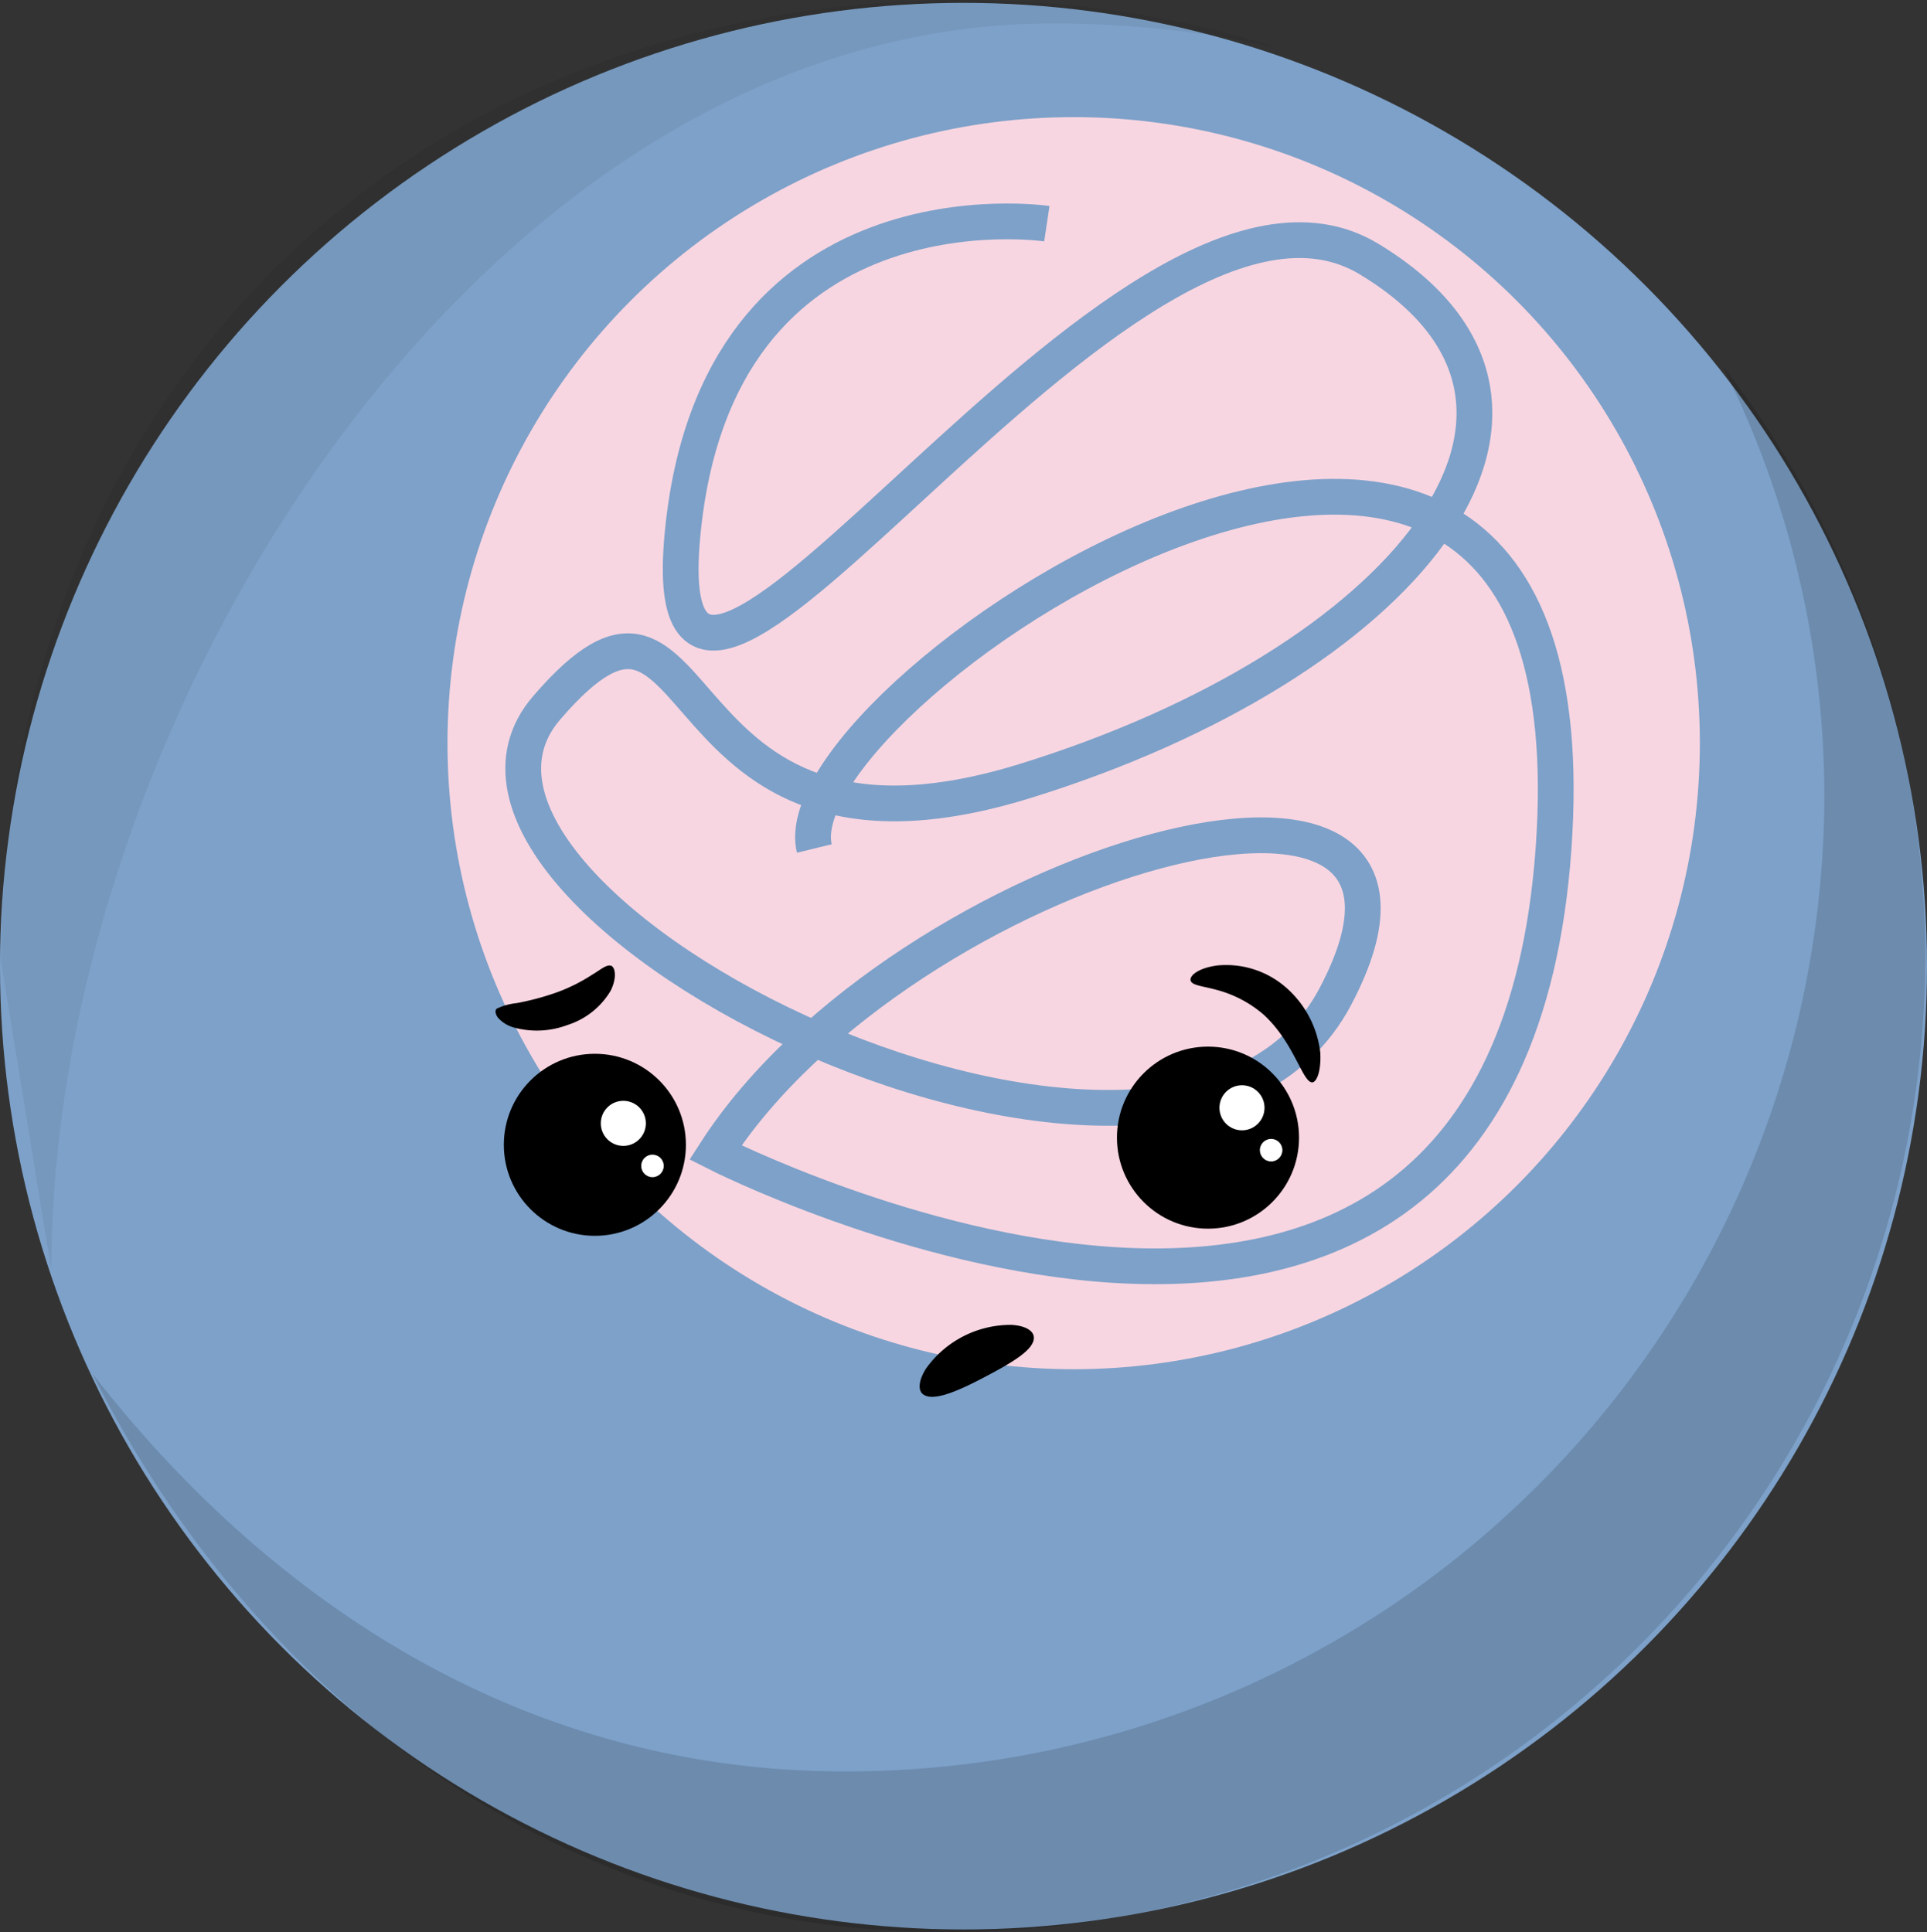 <svg xmlns="http://www.w3.org/2000/svg" viewBox="0 0 107.74 108.05"><rect x="0" y="0" width="107.74" height="108.05" fill="#333333" stroke="none"/><defs><style>.cls-1{fill:#7da1c9;}.cls-2{opacity:0.14;}.cls-3{opacity:0.06;}.cls-4{fill:#f8d6e1;}.cls-5{fill:none;stroke:#7da1c9;stroke-miterlimit:10;stroke-width:2px;}.cls-6{fill:#fff;}</style></defs><g id="Layer_2" data-name="Layer 2"><g id="Layer_3" data-name="Layer 3"><circle class="cls-1" cx="53.87" cy="54.03" r="53.87"/><path class="cls-2" d="M96.3,20.43A53.87,53.87,0,0,1,102,44.62,54.64,54.64,0,0,1,47.17,99.06c-17.7,0-31.95-9.31-42-22.24,9,17.93,26.1,31.23,47.63,31.23a54.64,54.64,0,0,0,54.84-54.44A54,54,0,0,0,96.3,20.43Z"/><path class="cls-3" d="M2.87,71c0-31,24.22-69.69,56-69.69A59.05,59.05,0,0,1,71.53,2.68,58.66,58.66,0,0,0,53.94,0C22.13,0,.07,22.86.07,53.87"/><circle class="cls-4" cx="60.03" cy="41.56" r="35.01"/><path class="cls-5" d="M58.53,12.51S40,9.73,38.15,30,62.8,6.16,76.55,14.49s1.8,22.68-19.25,29.19S40,28.61,30.56,39.59s35.09,33.19,44.1,16.14S50.47,48.2,40,64.45c0,0,44.05,22.46,46.86-17s-43.49-8.83-41.33,0"/><circle cx="33.26" cy="64.02" r="5.09"/><circle cx="67.54" cy="63.62" r="5.09"/><circle class="cls-6" cx="34.85" cy="62.82" r="1.26"/><circle class="cls-6" cx="36.48" cy="65.2" r="0.63"/><circle class="cls-6" cx="69.44" cy="61.95" r="1.26"/><circle class="cls-6" cx="71.07" cy="64.32" r="0.63"/><path d="M57.8,74.74c.1.71-1.23,1.47-2.77,2.28s-2.94,1.41-3.47.91c-.24-.25-.18-.77.21-1.39a5.81,5.81,0,0,1,4.78-2.45C57.28,74.13,57.75,74.39,57.8,74.74Z"/><path d="M34.15,54c.23.06.37.62,0,1.39a4.33,4.33,0,0,1-2.42,1.93,4.85,4.85,0,0,1-3,.14,1.86,1.86,0,0,1-.89-.55c-.17-.24-.16-.42-.07-.5a3.21,3.21,0,0,1,1.1-.31,14.79,14.79,0,0,0,2.25-.6,9.69,9.69,0,0,0,2-1C33.55,54.25,33.88,53.94,34.15,54Z"/><path d="M73.37,60.53c-.55,0-1-2.21-2.72-3.79A6.61,6.61,0,0,0,68,55.35c-.77-.21-1.35-.24-1.43-.51s.42-.71,1.5-.85A5.09,5.09,0,0,1,72,55.31a5.7,5.7,0,0,1,1.82,3.57C73.87,59.9,73.62,60.51,73.37,60.53Z"/></g></g></svg>